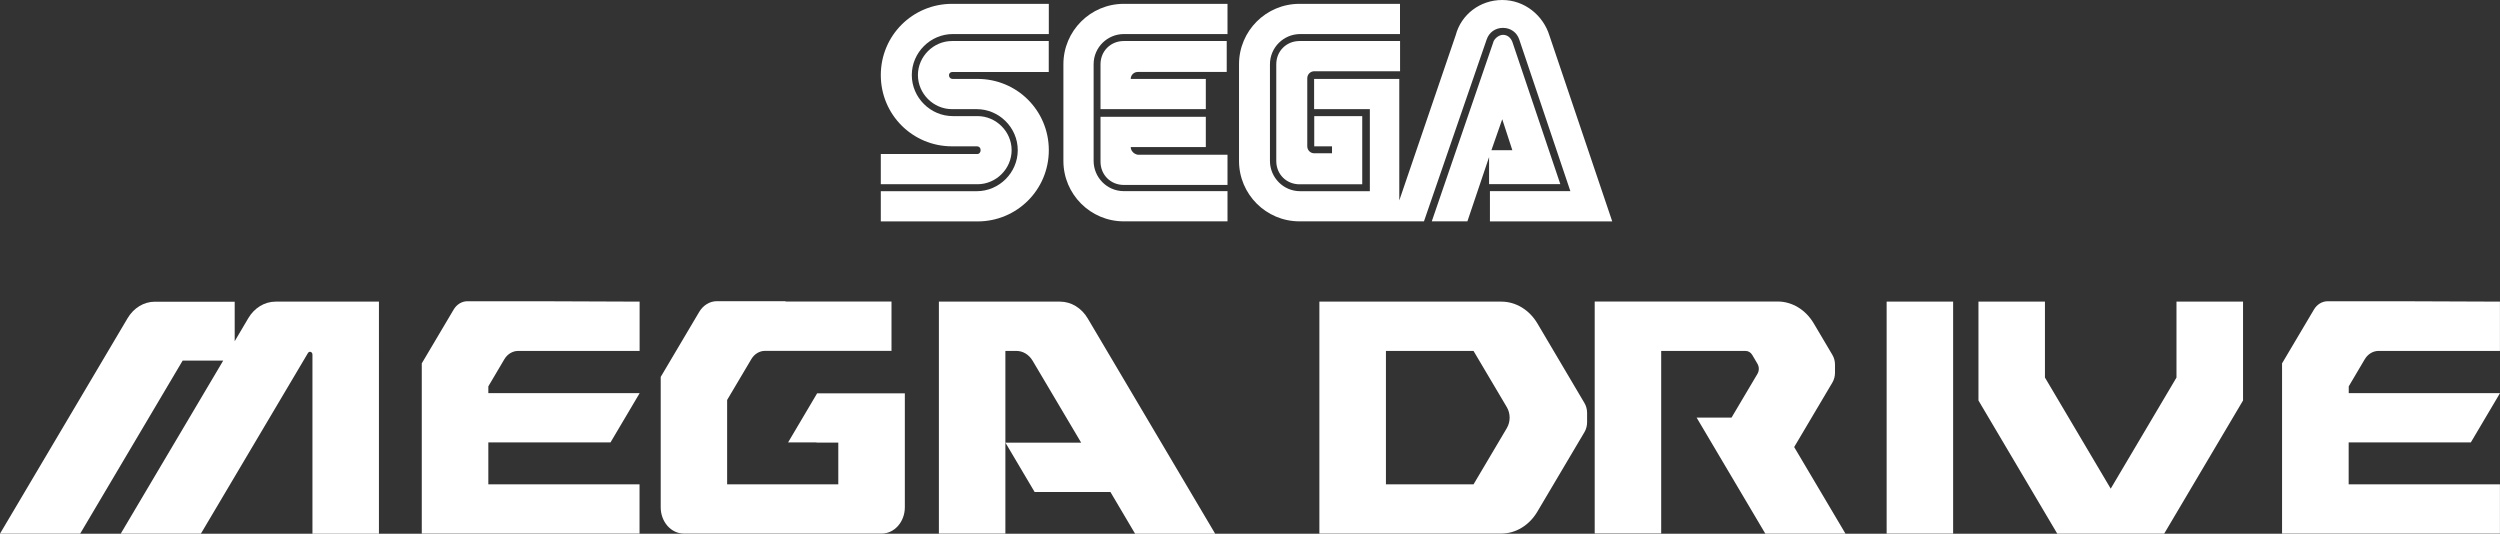 <?xml version="1.0" encoding="utf-8"?>
<!-- Generator: Adobe Illustrator 26.5.0, SVG Export Plug-In . SVG Version: 6.00 Build 0)  -->
<svg version="1.1" id="Layer_1" xmlns="http://www.w3.org/2000/svg" xmlns:xlink="http://www.w3.org/1999/xlink" x="0px" y="0px"
	 viewBox="0 0 3839 819.58" style="enable-background:new 0 0 3839 819.58;" xml:space="preserve">
<rect x="0" y="0" width="3839" height="819.58" fill="#333333" stroke="none"/>
<style type="text/css">
	.st0{fill:#FFFFFF;}
</style>
<g>
	<rect x="2897.12" y="463.19" class="st0" width="102.1" height="356.19"/>
	<polygon class="st0" points="3342.21,463.19 3342.21,579.76 3241.22,750.38 3140.22,579.76 3140.22,463.19 3038.12,463.19 
		3038.12,614.98 3159.12,819.48 3200.32,819.48 3282.11,819.48 3323.31,819.48 3444.41,614.98 3444.41,463.19 	"/>
	<path class="st0" d="M381.29,488.59l-20.9,35.4v-60.7h-122.6c-16.8,0-32.5,9.5-41.9,25.4L0,819.48h123.1l157.4-265.79h62.3
		L185.4,819.48h123.1l164.4-277.39c2.1-3.5,6.9-1.8,6.9,2.4v275.09h102.1V463.19h-158.7C406.39,463.19,390.69,472.69,381.29,488.59z
		"/>
	<path class="st0" d="M749.88,593.28l24.7-41.8c4.7-7.8,12.6-12.6,21.1-12.6h186.5v-75.7l-154.9-0.6h-109.5
		c-8.5,0-16.4,4.8-21.1,12.7l-49,82.7v261.39h334.39v-75.6H749.88v-64.4h187.6l44.8-75.7H749.88V593.28z"/>
	<path class="st0" d="M3838.9,743.78h-232.29v-64.4h187.6l44.8-75.7h-232.29v-10.4l24.7-41.8c4.7-7.8,12.6-12.6,21-12.6h186.5v-75.7
		l-154.9-0.6h-109.6c-8.5,0-16.4,4.8-21.1,12.7l-49,82.7v261.39h334.59V743.78z"/>
	<path class="st0" d="M1743.05,819.58h122.9v-0.1l-195.69-330.59c-9.5-16-25.4-25.7-42.4-25.7h-186.1v356.19h102.1v-139.7v-140.8h17
		c9.9,0,19.2,5.6,24.8,15l74.6,125.9h-116.3l44.8,75.7h0.2h116.2L1743.05,819.58z"/>
	<path class="st0" d="M1050.17,819.38h40.4h26.1h170.6h66.6c19.6,0,35.6-18.1,35.6-40.4v-35.2v-139.8h-0.6h-10.9h-90.8h-32.4
		l-44.6,75.4h43.6v0.3h33.5v64.1h-170.7v-129.6l37.1-62.6c4.7-8,12.6-12.8,21.1-12.8h194.2v-75.7h-162.9l0.4-0.6h-105.5
		c-11,0-21.2,6.2-27.3,16.5l-59.1,99.8v200.19C1014.57,801.28,1030.47,819.38,1050.17,819.38z"/>
	<path class="st0" d="M2026.05,819.38h257.19h22c22.2,0,43-12.6,55.4-33.5l72.5-122.4c2.6-4.4,4-9.7,4-15v-14.5c0-5.3-1.4-10.6-4-15
		l-72.3-122.3c-12.4-20.9-33.1-33.5-55.4-33.5h-87.6h-191.8V819.38z M2128.24,538.89h134.5l51.1,86.3c5.8,9.8,5.8,22.5,0,32.3
		l-51.1,86.3h-134.5V538.89z"/>
	<path class="st0" d="M2813.83,587.39c2.6-4.4,4-9.7,4-15v-12.4c0-5.3-1.4-10.6-4-15l-28.7-48.5c-12.4-20.9-33.2-33.5-55.4-33.5
		h-87.5h-193.4v356.19h102.1V538.89h129.6c4.1,0,7.9,2.3,10.2,6.1l8,13.6c2.8,4.7,2.8,10.8,0,15.5l-39.8,67.2h-53.6l105.5,178.2
		h123.1l-78.8-133L2813.83,587.39z"/>
	<path class="st0" d="M1553.46,230.59c0-28.5-23.8-52.3-52.3-52.3h-38c-34.5,0-63-28.5-63-63s28.5-63,63-63h147.4V5.9h-148.6
		c-60.6,0-109.4,48.7-109.4,109.4c0,60.7,48.7,109.4,109.4,109.4h38c3.6,0,5.9,2.4,5.9,5.9s-2.4,5.9-4.7,5.9h-148.6v46.4h148.6
		C1529.66,282.89,1553.46,259.09,1553.46,230.59z"/>
	<path class="st0" d="M1610.56,230.59c0-60.7-48.7-109.4-109.4-109.4h-38c-3.6,0-5.9-2.4-5.9-5.9c-0.1-2.4,2.3-4.7,4.6-4.7h148.6V63
		h-148.6c-28.5,0-52.3,23.8-52.3,52.3s23.8,52.3,52.3,52.3h38c34.5,0,63,28.5,63,63s-28.5,63-63,63h-147.3v46.4h148.6
		C1561.76,339.99,1610.56,291.29,1610.56,230.59z"/>
	<path class="st0" d="M2018.15,109.4h131.8V63h-154.4c-20.2,0-35.7,15.5-35.7,35.7v148.6c0,20.2,15.5,35.7,35.7,35.7h96.3V178.3
		h-73.7v46.4h27.3v10.7h-27.3c-5.9,0-10.7-4.8-10.7-10.7V120.1C2007.45,114.2,2012.25,109.4,2018.15,109.4z"/>
	<path class="st0" d="M2287.84,282.79h108.2l-73.7-218.59c-2.4-5.9-7.1-10.7-14.3-10.7c-5.9,0-11.9,4.8-14.3,9.5l-95.1,276.89h54.7
		l33.3-98.7v41.6H2287.84z M2306.84,183.1l15.5,47.5h-32.1L2306.84,183.1z"/>
	<path class="st0" d="M1995.35,339.89h191.29l96.3-279.29c3.6-10.7,13.1-17.8,25-17.8c11.9,0,21.4,7.1,25,17.8l78.5,232.89h-123.5
		v46.5h187.8l-96.4-285.29c-9.5-30.9-38-54.7-72.5-54.7c-34.5,0-63,22.6-71.3,53.5l-86.8,254.29V121.2h-130.8v46.4h85.6v126h-107
		c-26.2,0-46.4-21.4-46.4-46.4V98.7c0-26.2,21.4-46.4,46.4-46.4h153.3V5.9h-154.5c-51.1,0-92.7,41.6-92.7,92.7v148.6
		C1902.65,298.29,1944.25,339.89,1995.35,339.89z"/>
	<path class="st0" d="M1632.96,98.6v148.6c0,51.1,41.6,92.7,92.7,92.7h159.3v-46.4h-159.2c-26.2,0-46.4-21.4-46.4-46.4V98.7
		c0-26.2,21.4-46.4,46.4-46.4h159.2V5.9h-159.3C1674.56,5.9,1632.96,47.5,1632.96,98.6z"/>
	<path class="st0" d="M1736.35,225.79h115.3v-46.4h-161.7v68.9c0,20.2,15.5,35.7,35.7,35.7h159.3v-46.4h-137.9
		C1741.15,236.49,1736.35,231.69,1736.35,225.79z"/>
	<path class="st0" d="M1747.05,110.5h136.7V63h-158.1c-20.2,0-35.7,15.5-35.7,35.7v68.9h161.7c0,0,0-46.4,0-46.4h-115.3
		C1736.35,115.3,1741.15,110.5,1747.05,110.5z"/>
</g>
</svg>
